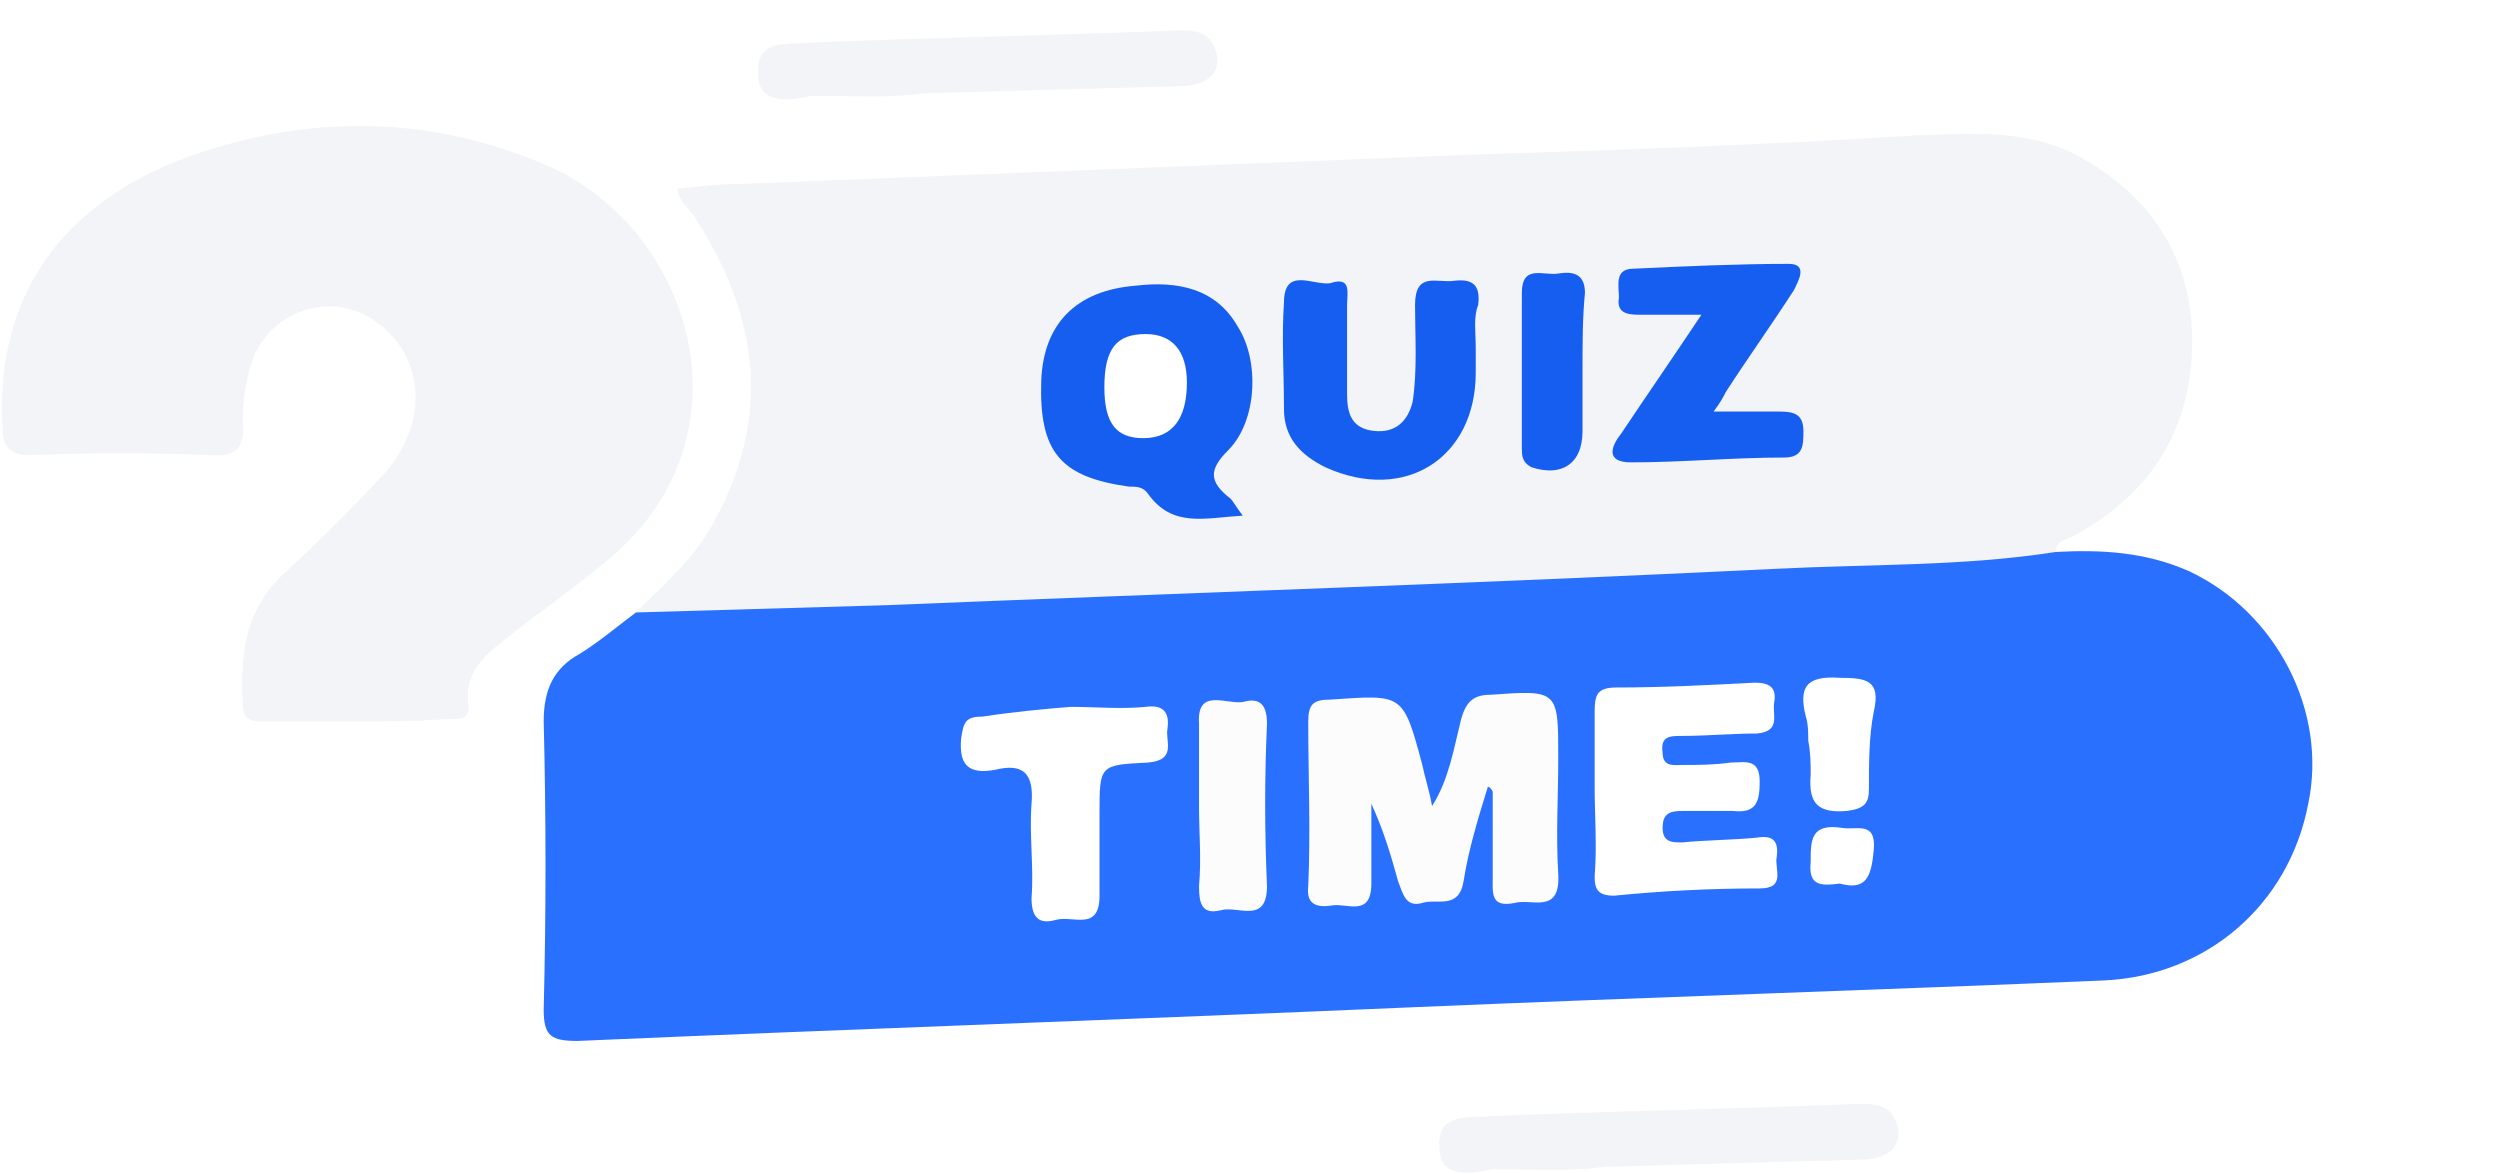 <svg xmlns="http://www.w3.org/2000/svg" width="247" height="116" viewBox="0 0 247 116" fill="none">
  <g filter="url(#filter0_d_1505_12210)">
    <path d="M203.116 51.532C207.672 51.292 211.988 51.532 216.305 53.445C224.938 57.511 229.974 67.317 228.055 76.406C226.137 86.451 217.984 93.387 207.912 93.866C185.37 94.822 162.588 95.54 140.047 96.497C112.469 97.692 84.651 98.649 57.074 99.845C54.436 99.845 53.717 99.367 53.717 96.736C53.956 87.169 53.956 77.841 53.717 68.274C53.717 65.165 54.676 63.012 57.314 61.577C59.232 60.381 60.911 58.946 62.829 57.511C63.788 57.033 64.748 56.554 65.707 56.554C70.743 56.794 75.779 56.076 80.575 55.837C94.244 55.358 108.152 54.88 121.821 54.163C126.618 53.923 131.174 53.684 135.97 53.684C143.644 53.445 151.318 53.206 158.991 52.727C171.941 52.249 184.89 52.01 197.6 51.053C199.519 50.814 201.437 51.053 203.116 51.532Z" fill="#2970FF"/>
    <path d="M203.115 51.532C194.003 52.967 184.65 52.727 175.298 53.206C146.042 54.641 116.785 55.598 87.529 56.794C79.376 57.033 70.983 57.272 62.829 57.511C65.707 54.641 68.824 52.01 70.743 48.183C76.258 37.899 74.819 28.093 68.824 18.765C68.345 17.808 67.146 17.09 66.906 15.655C69.064 15.416 70.983 15.177 73.141 15.177C96.882 14.22 120.622 13.264 144.603 12.307C159.231 11.829 174.099 11.35 188.967 10.393C194.962 10.154 200.717 9.676 205.993 12.785C213.427 17.09 217.024 23.787 216.545 32.158C216.065 40.29 211.988 46.031 205.034 49.857C204.315 50.336 203.115 50.336 203.115 51.532Z" fill="#F2F4F7"/>
    <path d="M35.012 68.273C31.894 68.273 29.017 68.273 25.899 68.273C24.7 68.273 23.98 68.034 23.98 66.599C23.741 61.577 24.22 57.032 28.297 53.445C31.654 50.335 34.772 47.226 37.889 43.878C42.446 38.855 41.966 32.158 37.17 28.81C32.614 25.461 26.139 27.853 24.7 33.354C24.22 35.028 23.98 36.942 23.98 38.616C24.22 41.008 23.501 42.203 20.863 41.964C14.868 41.725 8.873 41.725 3.117 41.964C0.959 41.964 0.24 41.247 0.24 39.094C-0.48 25.7 6.715 15.894 21.343 11.589C32.614 8.241 43.884 8.719 54.916 13.742C68.584 20.439 74.34 40.051 60.431 52.01C57.314 54.641 53.956 57.032 50.839 59.424C48.441 61.337 45.803 63.012 46.282 66.599C46.522 68.273 45.084 68.034 44.124 68.034C41.247 68.273 38.129 68.273 35.012 68.273Z" fill="#F2F4F7"/>
    <path d="M35.252 100.084C31.894 100.084 28.297 100.084 24.94 100.084C23.261 100.084 22.542 99.606 22.542 97.693C22.542 91.235 22.542 84.538 22.542 78.08C22.542 76.406 23.021 75.928 24.7 75.928C31.654 75.928 38.369 75.928 45.323 75.928C47.482 75.928 48.441 76.645 48.201 79.037C47.961 85.016 47.961 90.996 48.201 96.736C48.201 99.367 47.242 100.084 44.844 100.084C41.726 99.845 38.609 100.084 35.252 100.084Z" fill="white"/>
    <path d="M147.481 112.521C145.322 113 142.205 113.478 142.205 110.369C141.965 106.781 145.322 107.499 147.481 107.259C159.471 106.781 171.701 106.542 183.691 106.063C185.13 106.063 186.569 106.063 187.288 107.738C188.248 109.89 186.809 111.565 183.931 111.565C175.538 111.804 167.145 112.043 158.512 112.282C155.154 112.76 151.317 112.521 147.481 112.521Z" fill="#F2F4F7"/>
    <path d="M80.189 6.464C78.031 6.942 74.913 7.42 74.913 4.311C74.674 0.723 78.031 1.441 80.189 1.202C92.18 0.723 104.41 0.484 116.4 0.006C117.839 0.006 119.278 0.006 119.997 1.68C120.956 3.833 119.517 5.507 116.64 5.507C108.247 5.746 99.853 5.985 91.22 6.224C87.863 6.703 84.026 6.464 80.189 6.464Z" fill="#F2F4F7"/>
    <path d="M236.928 48.901C234.53 48.901 232.372 48.901 229.974 48.901C228.535 48.901 227.576 48.183 227.576 46.748C227.576 45.074 228.295 44.117 229.734 43.878C234.53 43.639 239.326 43.4 244.122 43.4C245.801 43.4 247 44.117 247 46.031C247 47.705 245.801 48.662 244.122 48.662C241.724 48.662 239.326 48.662 236.928 48.901Z" fill="white"/>
    <path d="M147.001 74.731C146.042 77.841 145.082 80.95 144.603 84.059C144.123 86.93 141.965 85.734 140.526 86.212C138.848 86.69 138.608 85.255 138.128 84.059C137.409 81.428 136.689 79.037 135.49 76.406C135.49 79.037 135.49 81.668 135.49 84.299C135.49 87.647 133.092 86.212 131.653 86.451C130.215 86.69 129.016 86.451 129.255 84.538C129.495 79.037 129.255 73.775 129.255 68.274C129.255 66.6 129.735 66.121 131.414 66.121C138.608 65.643 138.608 65.404 140.526 72.579C140.766 73.775 141.246 75.21 141.485 76.645C143.164 74.014 143.644 70.905 144.363 68.035C144.843 66.36 145.562 65.643 147.241 65.643C153.955 65.165 153.955 65.165 153.955 71.861C153.955 75.688 153.716 79.515 153.955 83.342C154.195 87.408 151.317 85.734 149.639 86.212C147.241 86.69 147.481 85.255 147.481 83.581C147.481 80.711 147.481 77.841 147.481 75.21C147.241 74.732 147.001 74.731 147.001 74.731Z" fill="#FCFCFC"/>
    <path d="M157.552 74.731C157.552 72.34 157.552 69.709 157.552 67.317C157.552 65.643 157.792 64.925 159.711 64.925C164.267 64.925 168.823 64.686 173.38 64.447C174.819 64.447 175.538 64.925 175.298 66.36C175.058 67.556 176.018 69.23 173.619 69.469C171.221 69.469 168.584 69.709 166.186 69.709C164.986 69.709 164.027 69.709 164.267 71.383C164.267 72.818 165.466 72.579 166.186 72.579C167.864 72.579 169.303 72.579 170.982 72.34C172.42 72.34 173.859 71.861 173.859 74.253C173.859 76.406 173.38 77.362 171.221 77.123C169.543 77.123 167.864 77.123 166.186 77.123C164.986 77.123 164.267 77.362 164.267 78.797C164.267 80.232 165.226 80.232 166.186 80.232C168.584 79.993 171.221 79.993 173.619 79.754C175.058 79.515 175.778 79.993 175.538 81.667C175.298 82.863 176.497 84.777 173.859 84.777C169.063 84.777 164.267 85.016 159.471 85.494C157.792 85.494 157.552 84.777 157.552 83.581C157.792 80.472 157.552 77.601 157.552 74.731Z" fill="white"/>
    <path d="M105.754 66.839C108.152 66.839 110.79 67.078 113.188 66.839C114.867 66.6 115.586 67.317 115.346 68.991C115.107 70.187 116.306 72.101 113.428 72.34C108.632 72.579 108.632 72.579 108.632 77.362C108.632 79.993 108.632 82.864 108.632 85.495C108.632 89.082 105.994 87.408 104.315 87.886C102.637 88.365 101.917 87.647 101.917 85.734C102.157 82.624 101.678 79.515 101.917 76.406C102.157 73.536 101.198 72.34 98.32 73.057C95.682 73.536 94.723 72.579 94.963 69.948C95.203 68.274 95.443 67.796 97.121 67.796C100.239 67.317 102.877 67.078 105.754 66.839Z" fill="white"/>
    <path d="M118.464 76.645C118.464 74.014 118.464 71.144 118.464 68.513C118.224 64.925 121.102 66.6 122.781 66.361C124.459 65.882 125.179 66.6 125.179 68.513C124.939 73.775 124.939 79.037 125.179 84.538C125.179 88.365 122.301 86.451 120.622 86.93C118.704 87.408 118.464 86.212 118.464 84.538C118.704 81.907 118.464 79.276 118.464 76.645Z" fill="#FCFCFC"/>
    <path d="M178.655 70.187C178.655 69.47 178.655 68.513 178.416 67.796C177.696 64.925 178.416 63.73 181.773 63.969C184.411 63.969 185.85 64.208 185.13 67.317C184.651 69.709 184.651 72.34 184.651 74.971C184.651 76.406 184.171 76.884 182.492 77.123C179.615 77.362 178.655 76.406 178.895 73.536C178.895 72.579 178.895 71.383 178.655 70.187C178.895 70.187 178.895 70.187 178.655 70.187Z" fill="white"/>
    <path d="M181.773 84.299C179.854 84.538 178.655 84.538 178.895 82.147C178.895 79.994 178.895 78.32 182.013 78.798C183.451 79.037 185.37 78.081 185.13 80.951C184.89 83.582 184.411 85.017 181.773 84.299Z" fill="white"/>
    <path d="M122.78 47.944C118.944 48.184 115.826 49.14 113.428 45.792C112.948 45.074 112.229 45.074 111.51 45.074C104.795 44.118 102.637 41.726 102.877 34.551C103.116 29.05 106.234 25.701 112.229 25.223C116.306 24.744 120.143 25.462 122.301 29.289C124.459 32.637 124.219 38.617 121.342 41.487C119.423 43.4 119.423 44.596 121.581 46.27C121.821 46.509 122.061 46.988 122.78 47.944Z" fill="#155EEF"/>
    <path d="M169.303 37.66C171.701 37.66 173.859 37.66 175.778 37.66C177.216 37.66 178.176 37.899 178.176 39.573C178.176 41.008 178.176 42.204 176.257 42.204C171.221 42.204 166.185 42.682 161.149 42.682C158.511 42.682 159.231 41.008 160.19 39.812C162.588 36.224 165.226 32.398 168.104 28.093C165.706 28.093 163.787 28.093 161.869 28.093C160.67 28.093 159.711 27.853 159.95 26.418C159.95 25.222 159.471 23.548 161.389 23.548C166.425 23.309 171.701 23.07 176.737 23.07C178.655 23.07 177.696 24.744 177.216 25.701C175.058 29.049 172.66 32.398 170.502 35.746C170.262 36.224 170.022 36.703 169.303 37.66Z" fill="#155EEF"/>
    <path d="M145.802 31.441C145.802 32.158 145.802 33.115 145.802 33.833C145.802 42.204 138.848 46.748 130.934 43.16C128.536 41.965 126.857 40.29 126.857 37.42C126.857 33.833 126.618 30.245 126.857 26.896C126.857 23.309 129.735 25.222 131.414 24.983C133.572 24.265 133.092 25.94 133.092 27.136C133.092 30.006 133.092 32.876 133.092 35.985C133.092 37.898 133.572 39.334 135.73 39.573C137.888 39.812 139.087 38.616 139.567 36.703C140.047 33.593 139.807 30.245 139.807 27.136C139.807 23.787 141.965 24.983 143.644 24.744C145.562 24.505 146.282 25.222 146.042 27.136C145.562 28.331 145.802 29.767 145.802 31.441Z" fill="#155EEF"/>
    <path d="M156.353 33.594C156.353 35.508 156.353 37.66 156.353 39.574C156.353 42.922 154.195 44.118 151.317 43.161C150.358 42.683 150.358 41.965 150.358 41.248C150.358 36.225 150.358 30.963 150.358 25.941C150.358 23.07 152.516 24.266 153.955 24.027C155.394 23.788 156.593 24.027 156.593 25.941C156.353 28.332 156.353 30.963 156.353 33.594Z" fill="#155EEF"/>
    <path d="M109.112 35.267C109.112 31.44 110.311 30.005 113.188 30.005C115.826 30.005 117.265 31.68 117.265 34.789C117.265 38.377 115.826 40.29 112.948 40.29C110.311 40.29 109.112 38.855 109.112 35.267Z" fill="white"/>
  </g>
  <defs>
    <filter id="filter0_d_1505_12210" x="0.191" y="0.006" width="246.809" height="115.864" filterUnits="userSpaceOnUse" color-interpolation-filters="sRGB">
      <feFlood flood-opacity="0" result="BackgroundImageFix"/>
      <feColorMatrix in="SourceAlpha" type="matrix" values="0 0 0 0 0 0 0 0 0 0 0 0 0 0 0 0 0 0 127 0" result="hardAlpha"/>
      <feOffset dy="3"/>
      <feComposite in2="hardAlpha" operator="out"/>
      <feColorMatrix type="matrix" values="0 0 0 0 0.026 0 0 0 0 0.232 0 0 0 0 0.646 0 0 0 1 0"/>
      <feBlend mode="normal" in2="BackgroundImageFix" result="effect1_dropShadow_1505_12210"/>
      <feBlend mode="normal" in="SourceGraphic" in2="effect1_dropShadow_1505_12210" result="shape"/>
    </filter>
  </defs>
</svg>